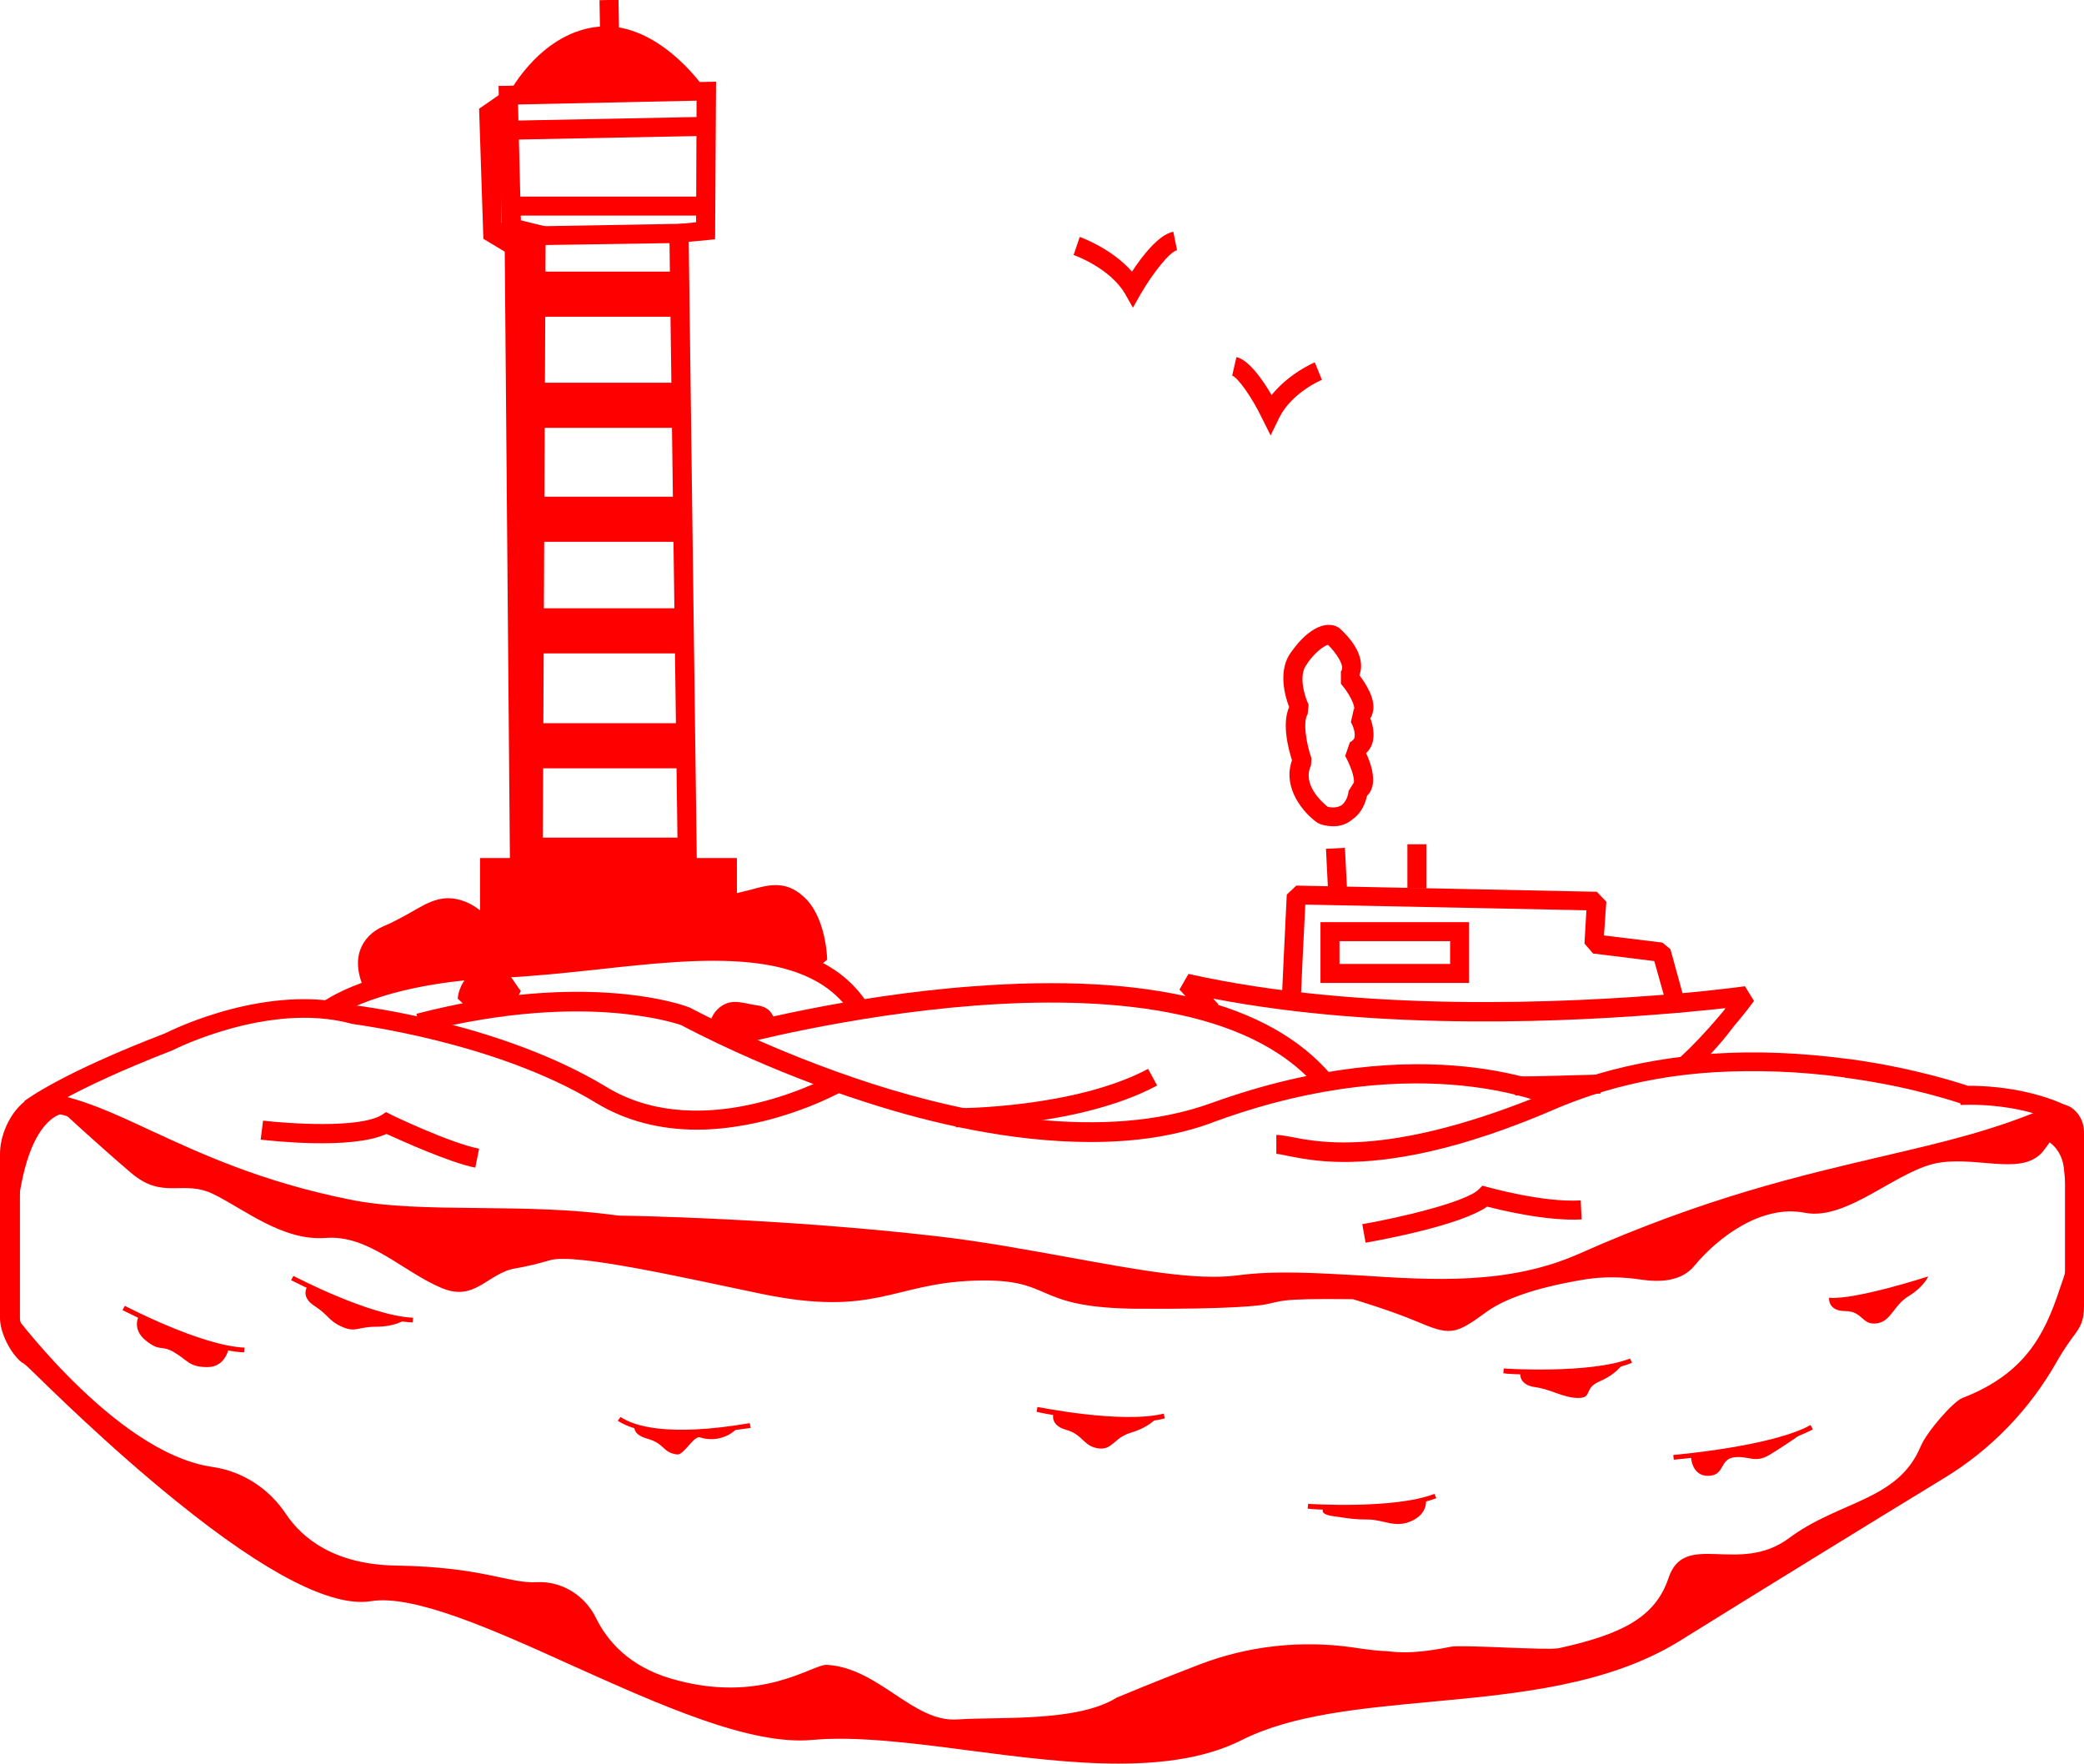 <?xml version="1.0" encoding="utf-8"?>
<svg version="1.1" id="Calque_2_1_" xmlns="http://www.w3.org/2000/svg" xmlns:xlink="http://www.w3.org/1999/xlink" x="0px"
	 y="0px" viewBox="0 0 438.9 371.4" style="enable-background:new 0 0 438.9 371.4;" xml:space="preserve">
<style type="text/css">
	.st0{fill:#FF0000;}
</style>
<g id="Calque_1-2">
	<g>
		<g>
			<path class="st0" d="M235.5,371.4c-10.1,0-21-1.4-31.7-2.8c-12.1-1.6-23.6-3-32.6-2.2c-13.1,1.3-32.3-7.4-50.8-15.7
				c-16.3-7.4-33.3-15-42.3-13.5c-8.2,1.3-22-5.7-40.9-21c-14.4-11.6-27.4-24.5-31.1-28.1c-0.4-0.4-0.8-0.7-1.3-1.1L4.7,287
				c-2.5-1.9-4.7-6.4-4.7-9.4v-34.6c0-3.9,2-8.4,5-10.9c1.8-1.5,3.8-2.1,5.7-1.8c6.7,1.1,13.4,4.2,21.1,7.8
				c10.4,4.8,23.3,10.8,41.8,14.5c7.7,1.6,17.1,1.7,27.1,1.8c9.7,0.1,19.7,0.2,29.5,1.6c2.3,0,35.1,0.6,67.6,4.4
				c9.4,1.1,18.5,2.8,27.4,4.4c14.3,2.6,26.6,4.9,35.3,3.8l0,0c8.1-1.1,16.8-0.5,26,0c15.3,1,31.1,2,45.9-4.5
				c27-12,46.7-16.5,64.1-20.6c12.9-3,24-5.6,35.3-10.6c1.5-0.6,3.1-0.5,4.5,0.4c1.6,1.1,2.6,3,2.6,5.1V275c0,3.3-0.8,4.5-2.3,6.5
				c-0.8,1.1-1.9,2.6-3.4,5.2c-5.7,10.1-13.9,18.6-23.8,24.6c-16.4,10-39.3,24.1-55.7,34.3c-15.1,9.3-34.1,11.1-52.5,12.8
				c-14.9,1.4-29,2.7-39.6,8C254.1,370.2,245.1,371.4,235.5,371.4L235.5,371.4z M177,362.2c8.2,0,17.5,1.2,27.3,2.5
				c20.3,2.6,41.2,5.3,55.6-1.9c11.2-5.6,25.7-6.9,41-8.4c17.9-1.7,36.5-3.4,50.7-12.2c16.4-10.1,39.4-24.2,55.7-34.3
				c9.3-5.7,17-13.7,22.4-23.1c1.6-2.9,2.8-4.5,3.7-5.7c1.2-1.6,1.5-2,1.5-4.1v-36.6c0-0.9-0.4-1.6-0.8-1.8
				c-0.3-0.2-0.5-0.1-0.6-0.1c-11.7,5.2-23,7.8-36,10.8c-17.2,4-36.7,8.5-63.4,20.3c-15.6,6.9-31.9,5.9-47.7,4.9
				c-9-0.6-17.5-1.1-25.2-0.1l0,0c-9.3,1.2-21.9-1.1-36.6-3.8c-8.8-1.6-17.8-3.3-27.1-4.4c-33.3-3.9-67-4.3-67.3-4.3l-0.3,0
				c-9.7-1.4-19.6-1.5-29.2-1.6c-10.2-0.1-19.8-0.2-27.9-1.9c-18.9-3.8-32.1-9.9-42.6-14.8c-7.5-3.4-13.9-6.4-20.1-7.5
				c-0.9-0.2-1.9,0.4-2.4,0.9c-2,1.7-3.5,5.1-3.5,7.8v34.7c0,1.8,1.7,5.1,3.1,6.2l0.1,0.1c0.6,0.4,1.2,0.9,1.7,1.5
				c18.8,18.9,54.3,50.2,68.5,48c10.2-1.6,26.9,5.9,44.6,13.8c18.1,8.1,36.7,16.5,48.8,15.4C172.8,362.3,174.9,362.2,177,362.2
				L177,362.2z"/>
			<path class="st0" d="M146.8,237.9c-7.9,0-15.1-1.9-21.2-5.6c-21.3-13-51.3-16.6-51.6-16.7l-0.3-0.1c-17.2-4.5-37,5.5-37.2,5.6
				l-0.2,0.1C14.6,229.6,7.7,235,7.6,235l-2.5-3.1c0.3-0.2,7.3-5.7,29.7-14.3c1.8-0.9,21.6-10.6,39.8-5.9
				c2.6,0.3,31.5,4.1,53.1,17.2c20.7,12.6,47.8-2.6,48.1-2.8l2,3.5c-0.3,0.2-7.4,4.2-17.4,6.6C155.7,237.3,151.1,237.9,146.8,237.9
				L146.8,237.9z"/>
			<path class="st0" d="M434.4,236.8c-9.7-4.9-21.4-4.1-21.5-4.1l-0.3-4c0.5,0,12.9-0.8,23.6,4.6L434.4,236.8L434.4,236.8z"/>
			<path class="st0" d="M288,357.8c4.7,1.4,50.8-6.8,56.7-8.8c5.9-2,63.3-36.7,71.4-44.8s20.8-25.6,20.8-25.6s0-18.4-1.6-12
				c-0.3,1.4-0.9,3.1-1.6,5.1c-3.1,9.3-7.2,17.6-20.4,22.7c-1.9,0.7-7.5,7.1-8.8,10.2c-4.8,11.5-17.1,11.4-27.7,19.3
				s-22-1.7-25.4,8.4c-2.8,8.4-10,11.9-23.1,14.8c-2.5,0.5-20.5-0.8-22.8-0.3c-9.3,1.9-12.5,0.9-13.8,0.9c-1.1,0-3.8-0.3-7-0.8
				c-10.8-1.5-21.8-0.3-32,3.6c-8.9,3.4-17.5,7-17.5,7c-8.3,5.2-24.7,4-33.5,4.6c-9.4,0.7-16.5-10.8-27.5-11.5
				c-3.1-0.2-13.8,8.5-32.9,2.9c-8.8-2.6-13.4-7.9-15.8-12.8c-2.3-4.7-7.2-7.8-12.5-7.5c-5.9,0.3-11.2-3.2-29.5-3.5
				c-12.8-0.2-19.7-5.5-23.3-10.9c-3.6-5.4-9.2-9-15.6-9.9C24.1,305.9,2,275.5,2,275.5v5c0,0,46.6,42,55.4,49.2
				c8.9,7.3,23.8,5.4,29.4,6.1s71.2,30.9,80.2,28.8c9-2.1,74.3,5.9,78.2,5.5c3.9-0.3,11.7-4.9,11.7-4.9L288,357.8L288,357.8z"/>
			<path class="st0" d="M265.9,274.8c4.4-0.7,2.3-1.4,19-1.2c0.1,0,7.7,2.3,13,4.5c7.5,3.2,8.4,3.1,15-1.7c3.2-2.4,9.4-5.1,21.1-7
				c3.9-0.6,7.9-0.5,11.8,0.1c3.5,0.5,8.3,0.5,11.1-3c4.9-5.9,14.1-12.9,23.2-11.1c9.1,1.8,19.8-9.4,28.6-10.6s17.9,3.1,22-2.9
				c0,0,6-7.6,1.8-7.3s-29.3,9.8-47.1,13.8c-17.8,4-61.5,25.6-79.8,24.3c-18.3-1.3-41.4-2.3-41.4-2.3c-13.1,0.9-70.1-5.8-76.5-9.2
				c-6.4-3.3-74.9-4.2-74.9-4.2c-12.1-0.2-37.7,0.6-50.8-4.7s-48-18.8-48-18.8v1.4c0,0,6.8,6.3,13.6,12.1c6.8,5.8,10.9,1.3,17.4,4.5
				c6.5,3.2,14.6,9.9,23.6,9.2c9-0.7,16.1,7,24.3,10.5c7.2,3.1,9.7-3.1,15.7-4.1c2.4-0.4,4.8-1,7.2-1.7c5.2-1.6,28.3,3.7,44.2,7
				c24.3,5.1,27.9-2.1,45.1-2.7s11.7,5.5,33.3,5.9C260.1,275.8,265.9,274.8,265.9,274.8L265.9,274.8z"/>
			<path class="st0" d="M429,239.3c0,0,5.2,1,5.7,7.1c1.1,13.2,1.5-12.7,1.5-12.7L429,239.3z"/>
			<path class="st0" d="M14,234.4c0,0-10.7-0.8-11,32.2L2,240.2c0,0,4.1-10.2,9.5-9.9C16.8,230.5,14,234.4,14,234.4L14,234.4z"/>
			<path class="st0" d="M51.4,284.8c-9.4-0.4-24.9-8.6-25.6-8.9l0.5-0.9c0.2,0.1,16,8.4,25.2,8.8L51.4,284.8z"/>
			<path class="st0" d="M29.3,277c0,0-1.7,2.8,1.4,5.3s3.1,0.8,6,2.5c2.9,1.7,3.1,3.1,7,3.1s4.5-4.1,4.5-4.1S33.7,279.9,29.3,277z"
				/>
			<path class="st0" d="M86.9,278.5c-9.4-0.4-24.9-8.6-25.6-8.9l0.5-0.9c0.2,0.1,16,8.4,25.2,8.8L86.9,278.5z"/>
			<path class="st0" d="M64.8,270.8c0,0-1.7,2.2,1.4,4.2c3.1,2,2.9,3.1,5.8,4.4c2.9,1.3,3.3,0,7.2,0s5.8-1.3,5.8-1.3
				S69.2,274.2,64.8,270.8L64.8,270.8z"/>
			<path class="st0" d="M143.5,302c-7.7,0-11.6-1.6-13.4-2.8l0.6-0.8c2.6,1.8,9.7,4.3,27.2,1.3l0.2,1
				C152.1,301.6,147.3,302,143.5,302L143.5,302z"/>
			<path class="st0" d="M133.7,300.1c0,0-0.9,1.9,2.7,2.9c3.6,1,3.1,2.9,6.2,3.3c1.4,0.2,3.5-4,4.8-3.6c2.5,0.8,5.3,0.3,7.3-1.4
				c0.4-0.4,0.6-0.6,0.6-0.6S138.9,302.1,133.7,300.1z"/>
			<path class="st0" d="M237.6,299.5c-8.8,0-18.8-2-19.3-2.2l0.2-1c0.2,0,17.7,3.6,26.6,1.4l0.2,1
				C243.1,299.3,240.4,299.5,237.6,299.5L237.6,299.5z"/>
			<path class="st0" d="M221.9,297.5c0,0-1,2.6,2.6,3.6s3.6,3.4,6.7,3.9c3.1,0.5,3.3-2.2,7-3.3c3.7-1.1,5.2-2.9,5.2-2.9
				S227.1,299.5,221.9,297.5L221.9,297.5z"/>
			<path class="st0" d="M324.4,289.5c-4.3,0-7.5-0.2-7.8-0.3l0.1-1c0.2,0,18,1.2,26.6-2.1l0.4,0.9
				C338.5,289.1,330.4,289.5,324.4,289.5L324.4,289.5z"/>
			<path class="st0" d="M320.2,288.9c0,0-0.6,2.7,3,3.2c3.6,0.5,6,2.3,9.2,2.3c3.1,0,1-2,4.5-3.5c3.5-1.5,4.8-3.6,4.8-3.6
				S325.6,290.3,320.2,288.9L320.2,288.9z"/>
			<path class="st0" d="M283.2,318c-4.3,0-7.5-0.2-7.8-0.3l0.1-1c0.2,0,18,1.2,26.6-2.1l0.4,0.9C297.3,317.5,289.2,317.9,283.2,318
				L283.2,318z"/>
			<path class="st0" d="M279,317.4c0,0-1.8,1.4,1.8,1.9s4.3,0.7,7.4,0.7c3.1,0,5.6,1.9,9.1,0.3s3-4.4,3-4.4S284.4,318.7,279,317.4
				L279,317.4z"/>
			<path class="st0" d="M352.5,307.4l-0.1-1c0.2,0,20.9-1.8,28.9-6.3l0.5,0.9C373.6,305.6,353.4,307.3,352.5,307.4z"/>
			<path class="st0" d="M356.1,306.5c0,0,0,4.3,3.6,4.3s2.4-3.5,5.5-3.9c3.1-0.4,4.4,1.4,7.6-0.6c3.3-2,7.1-4.7,7.1-4.7
				S361.6,307.1,356.1,306.5L356.1,306.5z"/>
			<path class="st0" d="M385.2,273.3c0,0-0.3,2.8,3.4,2.8s3.5,3,6.6,2.6c3.1-0.4,3.5-3.7,6.7-5.7c3.3-2,4.2-4.2,4.2-4.2
				S390.7,273.8,385.2,273.3z"/>
		</g>
		<path class="st0" d="M69.8,214.6l-2.5-3.1c0.4-0.4,10.9-8.6,38.6-9.7c6.1-0.2,12.4-0.9,19.2-1.6c23.7-2.6,48.3-5.2,58.4,12.4
			l-3.5,2c-8.8-15.4-32-12.9-54.5-10.4c-6.5,0.7-13.3,1.4-19.5,1.7C79.8,206.9,69.9,214.6,69.8,214.6L69.8,214.6z"/>
		<polygon class="st0" points="114.2,202.4 110.2,202.4 110.9,47.7 145,47.1 147,200.7 143,200.8 141,51.2 114.9,51.6 		"/>
		<polygon class="st0" points="114.1,51.6 105.7,49.6 105,18.1 150.8,17.2 150.6,50.4 143.2,51.1 142.8,47.2 146.6,46.8 146.7,21.2 
			109.1,22 109.7,46.4 115,47.7 		"/>
		<rect x="111.8" y="176.4" class="st0" width="32.1" height="9.5"/>
		<polygon class="st0" points="155.2,199.8 101.1,203.2 101.1,180.7 155.2,180.7 		"/>
		<rect x="111.9" y="152.3" class="st0" width="32.1" height="9.5"/>
		<rect x="111.9" y="128.1" class="st0" width="32.1" height="9.5"/>
		<rect x="111.9" y="104.6" class="st0" width="32.1" height="9.5"/>
		<rect x="111.9" y="80.6" class="st0" width="32.1" height="9.5"/>
		<rect x="111.9" y="57.2" class="st0" width="32.1" height="9.5"/>
		<path class="st0" d="M107.4,19.3c0,0,6.7-12.7,18.9-13.7S147.9,18,147.9,18"/>
		
			<rect x="126.3" y="0" transform="matrix(1 -1.727790e-02 1.727790e-02 1 -4.129471e-02 2.217)" class="st0" width="4" height="6.9"/>
		
			<rect x="107.4" y="25" transform="matrix(1 -1.972094e-02 1.972094e-02 1 -0.507 2.538)" class="st0" width="42" height="4"/>
		<rect x="106.8" y="41.4" class="st0" width="42.9" height="4"/>
		<path class="st0" d="M283.1,244.7c-5.6,0-9.4-0.8-12-1.3c-1-0.2-1.8-0.4-2.3-0.4v-4c0.8,0,1.8,0.2,3,0.4
			c6.5,1.3,21.7,4.3,55.2-9.8c3-1.3,6.1-2.4,9.4-3.4l0.3-0.1c7.5-2.2,15.7-3.6,24.1-4.2c9-0.6,18.5-0.2,28.3,1.1l0.2,0
			c14.7,2,24.5,5.5,25,5.6l-1.3,3.8c-0.1,0-9.9-3.5-24.1-5.4h-0.2l-0.2-0.1c-9.5-1.3-18.7-1.6-27.4-1.1c-8.3,0.5-16.2,1.9-23.5,4.1
			l-0.3,0.1c-3,0.9-6,2-8.7,3.1C306.9,242.6,292.5,244.7,283.1,244.7L283.1,244.7z"/>
		<path class="st0" d="M229.7,240.5c-16.8,0-33.8-4-47.1-8.3c-21.1-6.7-37.4-15.4-39.1-16.3c-0.8-0.3-5.8-1.9-14.3-2.6
			c-8.6-0.7-22.5-0.5-40.5,4.1l-1-3.9c35.7-9.3,56.4-1.8,57.3-1.4l0.3,0.1c0.2,0.1,16.8,9.1,38.6,16.1c20,6.4,48.6,12.2,71.2,4
			c45.2-16.3,72.5-3.3,73.7-2.8l-1.8,3.6c-0.3-0.1-27.1-12.8-70.6,2.9C248,239.3,238.9,240.5,229.7,240.5L229.7,240.5z"/>
		<path class="st0" d="M238.6,64.8l-1.7-3c-3.2-5.4-10.7-8.1-10.8-8.1l1.3-3.8c0.3,0.1,6.7,2.4,11,7.3c2.1-3.2,5.6-7.8,8.7-8.4
			l0.8,3.9c-1.6,0.3-5.2,5-7.6,9.1L238.6,64.8L238.6,64.8z"/>
		<path class="st0" d="M356.5,225.7l-2.7-3c2.5-2.3,5.4-5.3,8.5-9c0.4-0.5,0.8-0.9,1.1-1.4c-2.5,0.3-5.9,0.6-10,1c0,0-0.1,0-0.2,0
			c-21.6,1.9-61.9,3.9-97.7-3c0.4,0.4,0.7,0.8,1.1,1.2l-2.9,2.7c-1.4-1.5-2.6-2.8-3.5-3.8c-1.1-1.3-1.8-2-1.8-2l1.9-3.3
			c36.7,8.2,79.9,6.1,102.4,4.2c0,0,0.1,0,0.1,0c9-0.8,14.6-1.6,14.7-1.6l1.9,3.1c-0.3,0.4-1.9,2.6-4.3,5.4
			C362.1,220.2,359.1,223.3,356.5,225.7L356.5,225.7z"/>
		<path class="st0" d="M319.1,230.7v-4c5.4,0,12.8-0.3,17.9-0.4l0.1,2v2C332,230.4,324.5,230.7,319.1,230.7z"/>
		<path class="st0" d="M351.1,212l-2.7-9.6l-12.9-1.6l-1.8-2.1l0.4-7l-59.2-1.2c-0.4,7.9-0.9,18.3-0.9,18.9l-4,0
			c0-0.4,0.7-14.8,1-21l2-1.9l63.3,1.3l2,2.1l-0.5,7.1l12.3,1.5l1.7,1.4l3,10.9L351.1,212L351.1,212z"/>
		<rect x="296.4" y="177.8" class="st0" width="4" height="9.3"/>
		
			<rect x="279.4" y="178.6" transform="matrix(0.999 -4.989569e-02 4.989569e-02 0.999 -8.778 14.266)" class="st0" width="4" height="8.6"/>
		<path class="st0" d="M280.8,174c-0.8,0-1.7-0.1-2.6-0.4l-0.7-0.3c-2.9-2-7.5-7.3-5.4-13.2c-0.7-2.2-2.2-7.6-0.6-11.2
			c-0.9-2.3-2.5-8,0.6-11.8c0.9-1.3,4.9-6.6,9.1-5.3l0.8,0.4c5.1,4.6,5,8.1,4.3,10c1.3,1.7,3.3,4.8,2.9,7.4
			c-0.1,0.6-0.3,1.2-0.6,1.7c0.5,1.3,1,3.4,0.4,5.3c-0.3,0.8-0.7,1.5-1.3,2c0.9,1.9,1.9,4.8,1.3,7.1c-0.2,0.8-0.6,1.4-1.1,1.9
			c-0.3,1.3-1,3.5-3,4.9C283.6,173.6,282.3,174,280.8,174L280.8,174z M279.6,169.9c1.2,0.3,2.2,0.1,2.9-0.3c1.1-0.8,1.5-2.4,1.5-3
			l1-1.6c0,0,0,0,0.1-0.1c0.3-1.2-0.9-4.1-1.8-5.7l1-2.9c0.6-0.3,0.8-0.6,0.9-0.8c0.4-1-0.3-2.8-0.7-3.4l0.6-2.7
			c0.1-0.1,0.1-0.1,0.1-0.1c0.1-1.1-1.3-3.6-2.8-5.3v-2.6c1-1.1-1.1-4-2.7-5.6c-1,0.2-3,1.9-4.3,3.8l-0.1,0.2c-2,2.3-0.5,7,0.3,8.6
			l-0.2,2c-1.1,1.6-0.2,6.5,0.8,9.3l-0.1,1.5C274.2,165.2,278.4,168.9,279.6,169.9L279.6,169.9z"/>
		<path class="st0" d="M267.6,91.7l-1.8-3.6c-2.1-4.4-5.1-8.6-6.3-9l0.9-3.9c2.6,0.6,5.5,4.7,7.4,8c3.7-4.6,8.9-6.8,9.1-6.9l1.5,3.7
			l-0.8-1.8l0.8,1.8c-0.1,0-6.4,2.7-9,8L267.6,91.7L267.6,91.7z"/>
		<path class="st0" d="M100.1,245.9c-5.5-1.1-15.6-5.7-18.7-7.1c-7.5,3.4-24.5,1.4-26.5,1.2l0.5-4c5.3,0.6,20.2,1.7,25-1.2l0.9-0.6
			l1,0.5c0.1,0.1,12.7,6.1,18.6,7.2L100.1,245.9L100.1,245.9z"/>
		<path class="st0" d="M287.6,261.7l-0.7-3.9c8.1-1.4,21.9-4.7,24.5-7.3l0.8-0.8l1.1,0.3c0.1,0,11.7,3.3,19.6,2.8l0.2,4
			c-7.3,0.4-16.8-1.9-19.9-2.7C307.7,258,291.1,261.1,287.6,261.7L287.6,261.7z"/>
		<g>
			<path class="st0" d="M78.8,208c0,0-4.7-7.9,2.9-11.1c7.6-3.2,10.5-7.5,16.1-4.8c5.6,2.7,7.9,10.5,7.9,10.5S81.6,206.6,78.8,208z"
				/>
			<path class="st0" d="M79.7,209.8l-2.6-0.8c-0.1-0.2-2.7-4.6-1.3-8.8c0.8-2.3,2.5-4.1,5.1-5.2c2.2-0.9,4-2,5.7-2.9
				c3.9-2.3,7.2-4.2,12.1-1.9c6.4,3.1,8.8,11.4,8.9,11.8l-1.6,2.5C94.3,206.5,81.3,209,79.7,209.8L79.7,209.8z M94.4,193.2
				c-1.6,0-3.2,0.9-5.8,2.4c-1.7,1-3.7,2.1-6.1,3.1c-1.6,0.7-2.5,1.6-2.9,2.8c-0.4,1.4-0.1,2.9,0.3,4c5.1-1.4,17.3-3.5,23.1-4.5
				c-1-2.3-3-5.7-6-7.2C96,193.4,95.2,193.2,94.4,193.2L94.4,193.2z"/>
		</g>
		<g>
			<path class="st0" d="M108.2,209.9c0,0-0.4-0.4-2-2.9c-1.6-2.5-4-1.8-6-0.1c-1.6,1.3-1.7,3.6-1.7,3.6S107.1,209.7,108.2,209.9
				L108.2,209.9z"/>
			<path class="st0" d="M98.6,212.4l-2.2-2.1c0-0.3,0.3-3.1,2.4-4.9c1.8-1.5,3.6-2.2,5.3-1.9c1,0.1,2.5,0.7,3.7,2.5
				c1.4,2.1,1.8,2.6,1.9,2.7l-1.8,3.3C107.2,211.8,102.5,212.1,98.6,212.4L98.6,212.4z M103.5,207.4c-0.4,0-1.1,0.3-1.7,0.8
				c0.9-0.1,1.8-0.1,2.7-0.2c-0.3-0.4-0.5-0.6-0.8-0.6C103.6,207.4,103.5,207.4,103.5,207.4L103.5,207.4z"/>
		</g>
		<g>
			<path class="st0" d="M147.6,199.6c0,0-2.2-7.9,5.1-8.9c7.3-1,10.8-4.1,15.1-0.4s4.4,11.9,4.4,11.9S150.3,199,147.6,199.6
				L147.6,199.6z"/>
			<path class="st0" d="M171.8,204.1c-10.4-1.5-22.2-2.9-23.9-2.6l-2.3-1.4c-0.1-0.5-1.2-4.7,1-8.1c0.9-1.3,2.5-2.9,5.8-3.4
				c2.1-0.3,3.9-0.8,5.6-1.2c3.9-1.1,7.4-2,11.1,1.3c4.9,4.2,5.1,13.1,5.1,13.4L171.8,204.1L171.8,204.1z M149.3,197.5
				c4.7,0.1,14.9,1.5,20.6,2.3c-0.4-2.6-1.4-6.3-3.5-8.1c-2-1.8-3.5-1.5-7.4-0.4c-1.7,0.5-3.7,1-6,1.3c-1.4,0.2-2.4,0.7-3,1.6
				C149.3,195.2,149.2,196.5,149.3,197.5L149.3,197.5z"/>
		</g>
		<g>
			<path class="st0" d="M161.1,216.5c0,0,0.9-2.6-2-2.9c-2.9-0.3-4.3-1.3-6-0.1s-1.7,3.6-1.7,3.6S160,216.3,161.1,216.5L161.1,216.5
				z"/>
			<path class="st0" d="M151.5,219l-2.2-2c0-0.4,0.1-3.4,2.6-5.1c1.9-1.3,3.6-0.9,5.3-0.6c0.6,0.1,1.3,0.3,2.1,0.4
				c1.9,0.2,2.9,1.1,3.3,1.9c1,1.6,0.5,3.3,0.4,3.6l-2.2,1.3C160,218.4,155.3,218.7,151.5,219L151.5,219z"/>
		</g>
		<path class="st0" d="M277.3,228.9c-29.1-33.9-121.6-8.9-122.5-8.7l-1.1-3.9c0.2-0.1,24.1-6.6,51.3-8.6c37-2.8,62.3,3.4,75.3,18.6
			L277.3,228.9L277.3,228.9z"/>
		<path class="st0" d="M309.4,207h-31.3v-12.8h31.3V207z M282.1,203h23.3v-4.8h-23.3V203z"/>
		<path class="st0" d="M201.4,237.4h-0.1l0-4c0.2,0,24.9,0,40.5-8.3l1.9,3.5C227.6,237.2,203.4,237.4,201.4,237.4L201.4,237.4z"/>
		<polygon class="st0" points="105.8,19.5 100.9,22.9 101.8,50.3 106.3,53 107.4,182.1 112.2,182.8 112.9,49.7 105.6,46.9 		"/>
	</g>
</g>
</svg>
